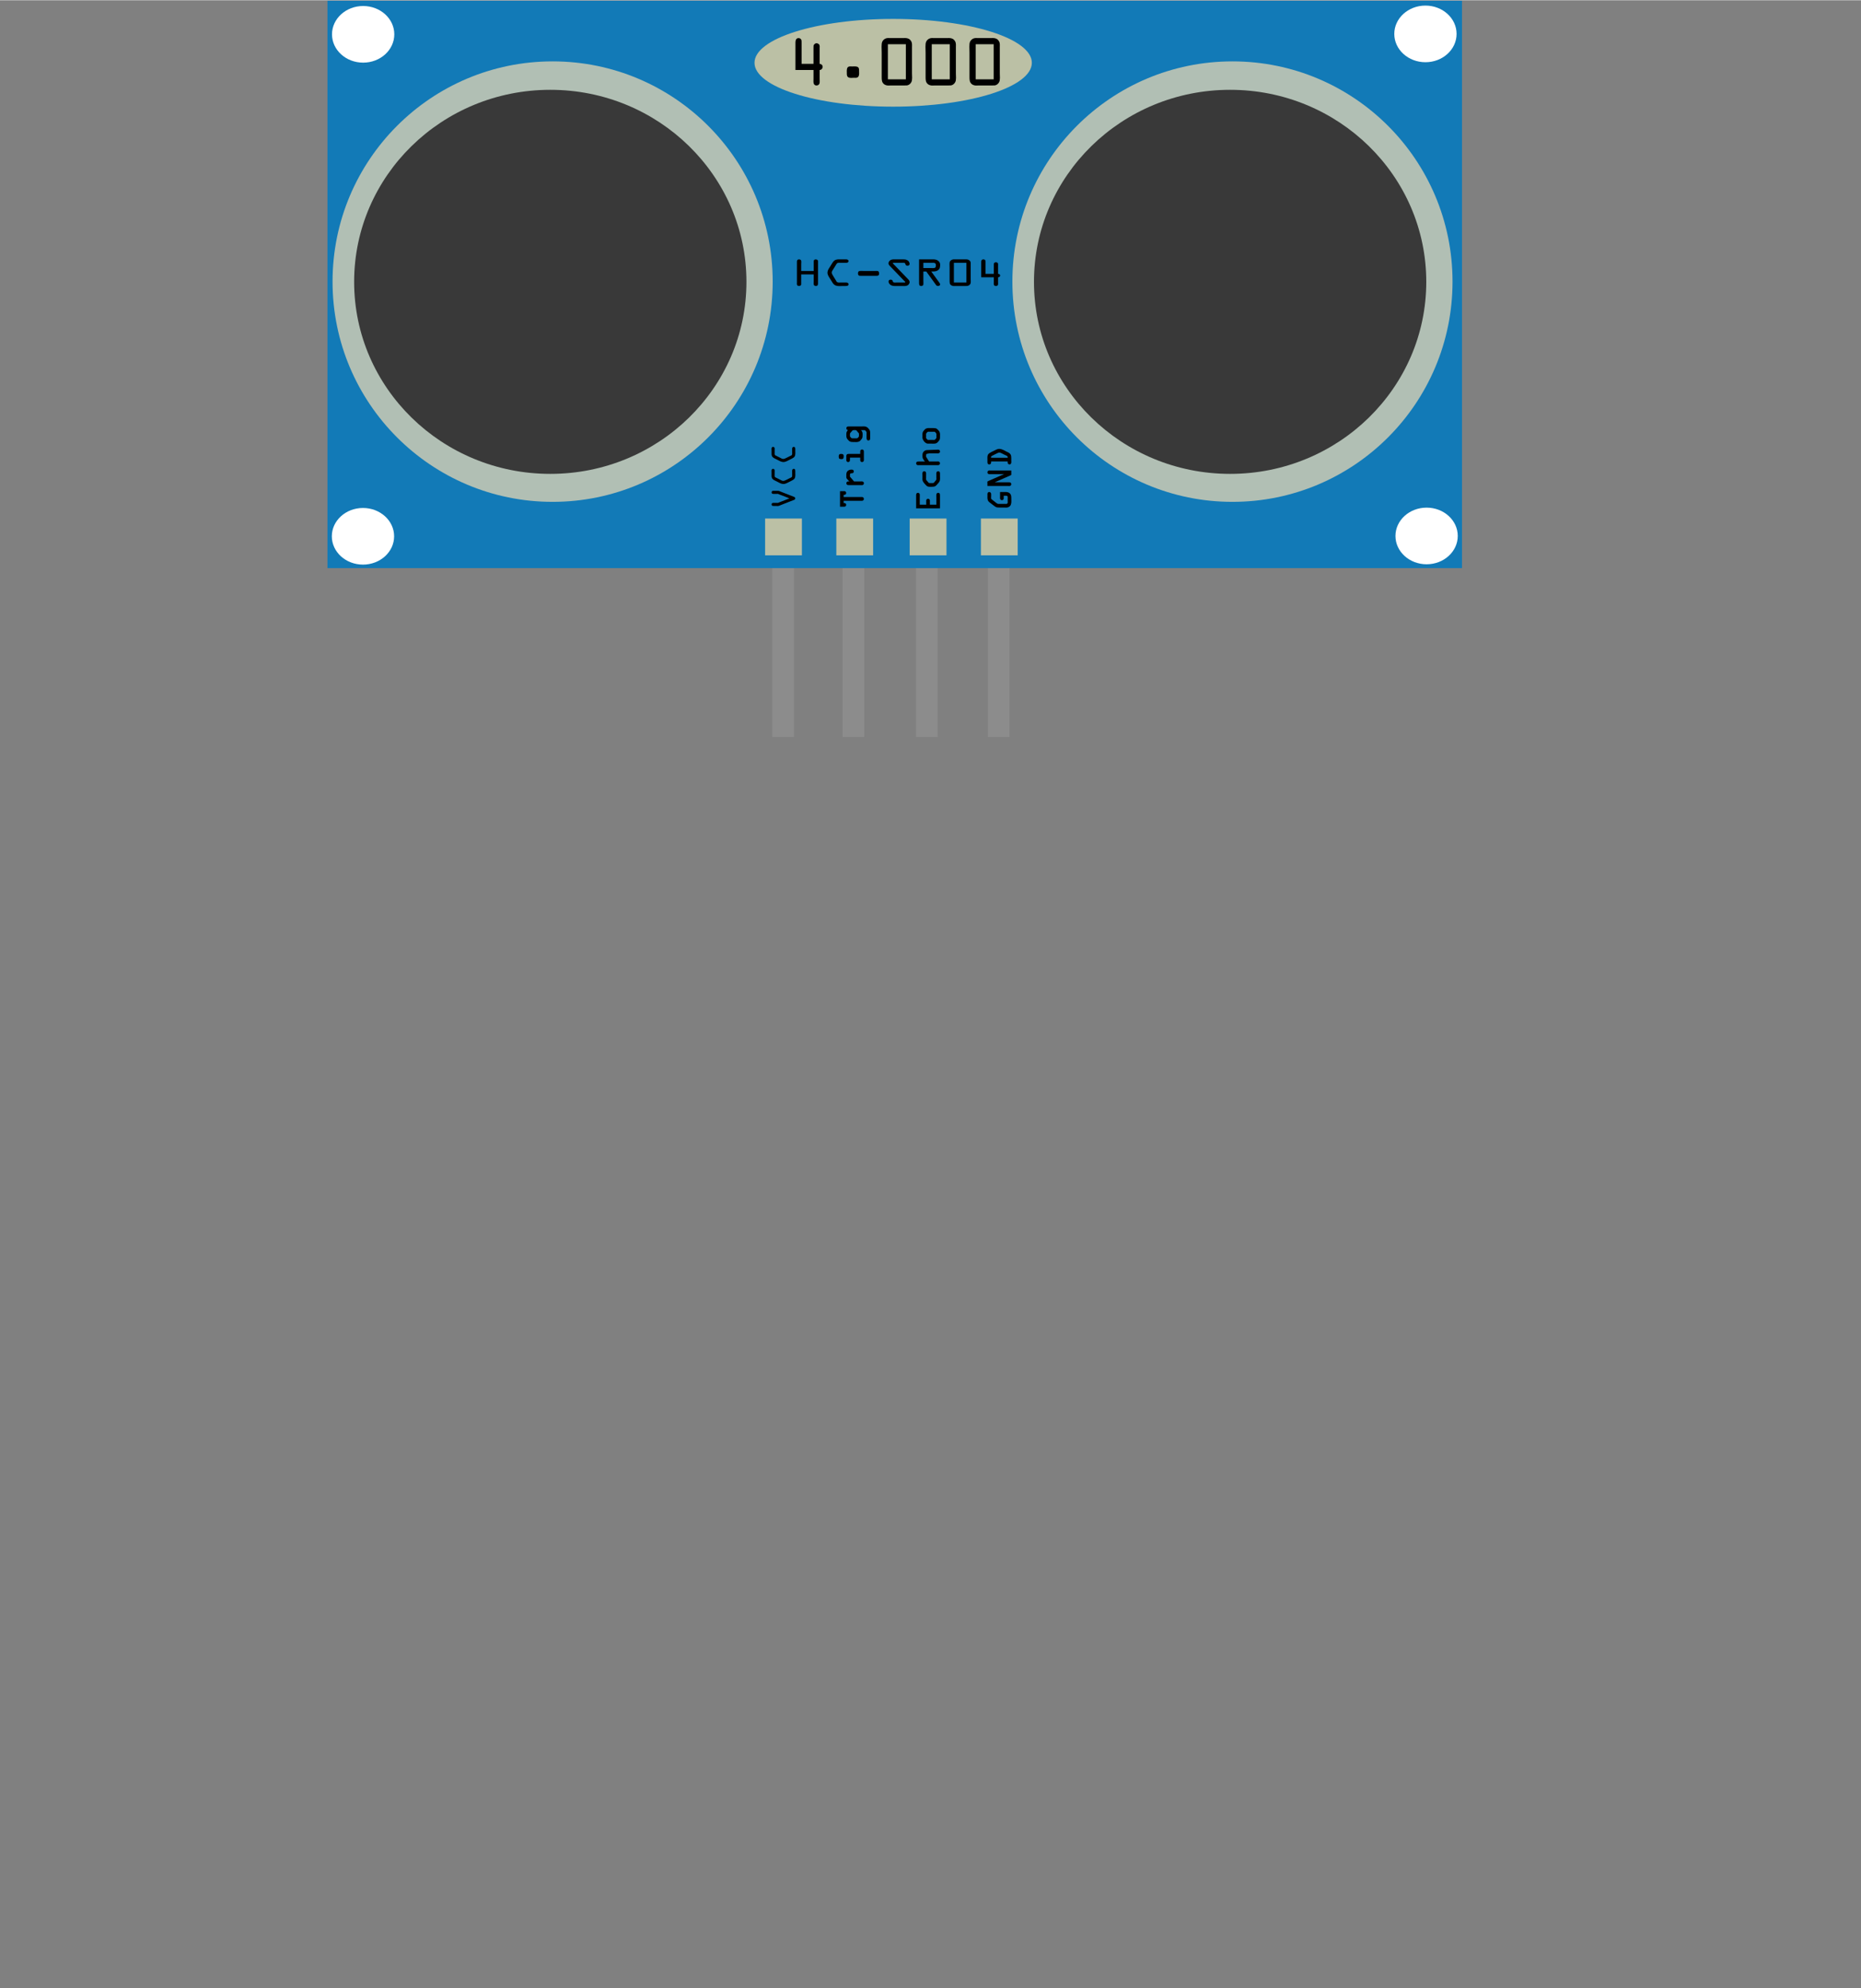 <?xml version="1.0" encoding="UTF-8" standalone="no"?>
<!-- Created with Fritzing (http://www.fritzing.org/) -->

<svg
   xmlns:dc="http://purl.org/dc/elements/1.1/"
   xmlns:cc="http://creativecommons.org/ns#"
   xmlns:rdf="http://www.w3.org/1999/02/22-rdf-syntax-ns#"
   xmlns:svg="http://www.w3.org/2000/svg"
   xmlns="http://www.w3.org/2000/svg"
   xmlns:sodipodi="http://sodipodi.sourceforge.net/DTD/sodipodi-0.dtd"
   xmlns:inkscape="http://www.inkscape.org/namespaces/inkscape"
   version="1.2"
   x="0in"
   y="0in"
   width="2.583in"
   height="2.759in"
   viewBox="0 0 185.991 198.614"
   id="svg2"
   inkscape:version="0.48.5 r10040"
   sodipodi:docname="HC-SR04.svg">
  <rect x="0" y="0" width="185.991" height="198.614" fill="#808080" stroke="none"/>
  <defs
     id="defs342" />
  <sodipodi:namedview
     pagecolor="#ffffff"
     bordercolor="#666666"
     borderopacity="1"
     objecttolerance="10"
     gridtolerance="10"
     guidetolerance="10"
     inkscape:pageopacity="0"
     inkscape:pageshadow="2"
     inkscape:window-width="640"
     inkscape:window-height="480"
     id="namedview340"
     showgrid="false"
     inkscape:zoom="0.67216642"
     inkscape:cx="143.91703"
     inkscape:cy="59.492007"
     inkscape:window-x="0"
     inkscape:window-y="0"
     inkscape:window-maximized="0"
     inkscape:current-layer="svg2" />
  <g
     partID="78440"
     id="g177">
    <g
       transform="translate(32.68,0)"
       id="g179">
      <g
         id="g181"
         gorn="0.1">
        <defs
           id="defs4" />
        <g
           transform="matrix(1, 0, 0, 1, -57.825, -178.925)"
           id="g185">
          <g
             id="g187">
            <g
               id="g189">
              <g
                 id="layer1"
                 gorn="0.1.2.0.0">
                <rect
                   style="stroke-miterlimit:4;stroke-dasharray:none"
                   width="2.16"
                   id="rect4104-0"
                   gorn="0.1.2.0.0.0"
                   fill="#8c8c8c"
                   x="109.354"
                   y="234.543"
                   stroke-width="0"
                   height="18"
                   fill-opacity="1" />
                <rect
                   style="stroke-miterlimit:4;stroke-dasharray:none"
                   width="2.16"
                   id="rect4104-0-4"
                   gorn="0.1.2.0.0.1"
                   fill="#8c8c8c"
                   x="116.696"
                   y="234.543"
                   stroke-width="0"
                   height="18"
                   fill-opacity="1" />
                <rect
                   style="stroke-miterlimit:4;stroke-dasharray:none"
                   width="2.16"
                   id="rect4104-0-4-5"
                   gorn="0.1.2.0.0.2"
                   fill="#8c8c8c"
                   x="123.874"
                   y="234.543"
                   stroke-width="0"
                   height="18"
                   fill-opacity="1" />
                <rect
                   style="stroke-miterlimit:4;stroke-dasharray:none"
                   width="2.16"
                   id="rect4104"
                   gorn="0.1.2.0.0.3"
                   fill="#8c8c8c"
                   x="102.332"
                   y="234.543"
                   stroke-width="0"
                   height="18"
                   fill-opacity="1" />
                <rect
                   style="fill-rule:evenodd;stroke-linecap:butt;stroke-linejoin:miter;stroke-miterlimit:4;stroke-dasharray:none"
                   width="113.386"
                   id="rect2985"
                   gorn="0.1.2.0.0.4"
                   stroke-opacity="1"
                   stroke="#000000"
                   fill="#127ab7"
                   x="57.873"
                   y="178.971"
                   stroke-width="0"
                   height="56.693"
                   fill-opacity="1" />
                <g
                   transform="matrix(1.296, 0, 0, 1.33, -32.16, -23.195)"
                   id="g197">
                  <g
                     id="g199">
                    <g
                       id="g201">
                      <g
                         id="g3821"
                         gorn="0.1.2.0.0.5.0.0">
                        <path
                           id="path3755"
                           gorn="0.1.2.0.0.5.0.0.0"
                           d="m103.803,173.108c0,9.138,-7.598,16.546,-16.971,16.546,-9.373,0,-16.971,-7.408,-16.971,-16.546,0,-9.138,7.598,-16.546,16.971,-16.546,9.373,0,16.971,7.408,16.971,16.546z"
                           fill="#b1bfb4"
                           fill-opacity="1" />
                        <g
                           transform="matrix(1.009, 0, 0, 1.01, -0.961, -1.714)"
                           id="g205">
                          <g
                             id="g207">
                            <g
                               id="g209">
                              <path
                                 id="path3755-0"
                                 gorn="0.1.2.0.0.5.0.0.1.0.0"
                                 d="m101.823,173.108c0,7.889,-6.712,14.284,-14.991,14.284,-8.279,0,-14.991,-6.395,-14.991,-14.284,0,-7.889,6.712,-14.284,14.991,-14.284,8.279,0,14.991,6.395,14.991,14.284z"
                                 fill="#393939"
                                 fill-opacity="1" />
                            </g>
                          </g>
                        </g>
                      </g>
                    </g>
                  </g>
                </g>
                <rect
                   style="stroke-miterlimit:4;stroke-dasharray:none"
                   width="3.677"
                   id="rect3849"
                   gorn="0.1.2.0.0.6"
                   fill="#bbc0a5"
                   x="101.611"
                   y="230.711"
                   stroke-width="0"
                   height="3.677"
                   fill-opacity="1" />
                <rect
                   style="stroke-miterlimit:4;stroke-dasharray:none"
                   width="3.677"
                   id="rect3849-4"
                   gorn="0.1.2.0.0.7"
                   fill="#bbc0a5"
                   x="108.729"
                   y="230.711"
                   stroke-width="0"
                   height="3.677"
                   fill-opacity="1" />
                <rect
                   style="stroke-miterlimit:4;stroke-dasharray:none"
                   width="3.677"
                   id="rect3849-4-9"
                   gorn="0.1.2.0.0.8"
                   fill="#bbc0a5"
                   x="116.06"
                   y="230.711"
                   stroke-width="0"
                   height="3.677"
                   fill-opacity="1" />
                <rect
                   style="stroke-miterlimit:4;stroke-dasharray:none"
                   width="3.677"
                   id="rect3849-4-9-7"
                   gorn="0.1.2.0.0.9"
                   fill="#bbc0a5"
                   x="123.178"
                   y="230.711"
                   stroke-width="0"
                   height="3.677"
                   fill-opacity="1" />
                <g
                   transform="matrix(1, 0, 0, 1, 32.951, -77.03)"
                   id="g216">
                  <g
                     id="g218">
                    <g
                       id="g220">
                      <path
                         style="stroke-miterlimit:4;stroke-dasharray:none"
                         id="path3905"
                         gorn="0.1.2.0.0.10.0.0"
                         d="m95.318,262.204c0,2.421,-6.205,4.384,-13.859,4.384,-7.654,0,-13.859,-1.963,-13.859,-4.384,0,-2.421,6.205,-4.384,13.859,-4.384,7.654,0,13.859,1.963,13.859,4.384z"
                         fill="#bbc0a5"
                         stroke-width="0"
                         fill-opacity="1" />
                    </g>
                  </g>
                </g>
                <g
                   transform="matrix(0.71, 0, 0, 0.69, 15.151, 7.069)"
                   id="g223">
                  <g
                     id="g225">
                    <g
                       id="g227">
                      <path
                         style="stroke-miterlimit:4;stroke-dasharray:none"
                         id="path3920"
                         gorn="0.1.2.0.0.11.0.0"
                         d="m69.579,254.001c0,2.265,-1.963,4.101,-4.384,4.101,-2.421,0,-4.384,-1.836,-4.384,-4.101,0,-2.265,1.963,-4.101,4.384,-4.101,2.421,0,4.384,1.836,4.384,4.101z"
                         fill="#ffffff"
                         stroke-width="0"
                         fill-opacity="1" />
                    </g>
                  </g>
                </g>
                <g
                   transform="matrix(1.296, 0, 0, 1.33, 35.784, -23.195)"
                   id="g230">
                  <g
                     id="g232">
                    <g
                       id="g234">
                      <g
                         id="g3821-9"
                         gorn="0.1.2.0.0.12.0.0">
                        <path
                           id="path3755-3"
                           gorn="0.1.2.0.0.12.0.0.0"
                           d="m103.803,173.108c0,9.138,-7.598,16.546,-16.971,16.546,-9.373,0,-16.971,-7.408,-16.971,-16.546,0,-9.138,7.598,-16.546,16.971,-16.546,9.373,0,16.971,7.408,16.971,16.546z"
                           fill="#b1bfb4"
                           fill-opacity="1" />
                        <g
                           transform="matrix(1.009, 0, 0, 1.01, -0.961, -1.714)"
                           id="g238">
                          <g
                             id="g240">
                            <g
                               id="g242">
                              <path
                                 id="path3755-0-4"
                                 gorn="0.1.2.0.0.12.0.0.1.0.0"
                                 d="m101.823,173.108c0,7.889,-6.712,14.284,-14.991,14.284,-8.279,0,-14.991,-6.395,-14.991,-14.284,0,-7.889,6.712,-14.284,14.991,-14.284,8.279,0,14.991,6.395,14.991,14.284z"
                                 fill="#393939"
                                 fill-opacity="1" />
                            </g>
                          </g>
                        </g>
                      </g>
                    </g>
                  </g>
                </g>
                <g
                   transform="matrix(0.71, 0, 0, 0.69, 15.133, 57.225)"
                   id="g245">
                  <g
                     id="g247">
                    <g
                       id="g249">
                      <path
                         style="stroke-miterlimit:4;stroke-dasharray:none"
                         id="path3920-6"
                         gorn="0.1.2.0.0.13.0.0"
                         d="m69.579,254.001c0,2.265,-1.963,4.101,-4.384,4.101,-2.421,0,-4.384,-1.836,-4.384,-4.101,0,-2.265,1.963,-4.101,4.384,-4.101,2.421,0,4.384,1.836,4.384,4.101z"
                         fill="#ffffff"
                         stroke-width="0"
                         fill-opacity="1" />
                    </g>
                  </g>
                </g>
                <g
                   transform="matrix(0.71, 0, 0, 0.69, 121.434, 57.191)"
                   id="g252">
                  <g
                     id="g254">
                    <g
                       id="g256">
                      <path
                         style="stroke-miterlimit:4;stroke-dasharray:none"
                         id="path3920-0"
                         gorn="0.1.2.0.0.14.0.0"
                         d="m69.579,254.001c0,2.265,-1.963,4.101,-4.384,4.101,-2.421,0,-4.384,-1.836,-4.384,-4.101,0,-2.265,1.963,-4.101,4.384,-4.101,2.421,0,4.384,1.836,4.384,4.101z"
                         fill="#ffffff"
                         stroke-width="0"
                         fill-opacity="1" />
                    </g>
                  </g>
                </g>
                <g
                   transform="matrix(0.71, 0, 0, 0.69, 121.317, 7.027)"
                   id="g259">
                  <g
                     id="g261">
                    <g
                       id="g263">
                      <path
                         style="stroke-miterlimit:4;stroke-dasharray:none"
                         id="path3920-0-5"
                         gorn="0.1.2.0.0.15.0.0"
                         d="m69.579,254.001c0,2.265,-1.963,4.101,-4.384,4.101,-2.421,0,-4.384,-1.836,-4.384,-4.101,0,-2.265,1.963,-4.101,4.384,-4.101,2.421,0,4.384,1.836,4.384,4.101z"
                         fill="#ffffff"
                         stroke-width="0"
                         fill-opacity="1" />
                    </g>
                  </g>
                </g>
                <g
                   transform="scale(1.113,0.899)"
                   id="g266">
                  <g
                     id="g268">
                    <g
                       id="g270">
                      <g
                         style="font-style:normal;font-weight:normal;line-height:125%;letter-spacing:0px;word-spacing:0px;font-family:DroidSans"
                         id="text3047"
                         gorn="0.1.2.0.0.16.0.0"
                         stroke="none"
                         fill="#000000"
                         font-size="0"
                         fill-opacity="1">
                        <path
                           style="font-variant:normal;font-stretch:normal;font-family:ocra10;-inkscape-font-specification:ocra10"
                           id="path3928"
                           gorn="0.1.2.0.0.16.0.0.0"
                           d="m95.848,227.831c0.051,0,0.097,0.017,0.138,0.052,0.041,0.035,0.062,0.097,0.062,0.188,0,0.016,-0.001,0.039,-0.002,0.068,-0.002,0.029,-0.002,0.051,-0.002,0.064l0,2.304c0,0.12,-0.024,0.2,-0.072,0.24,-0.035,0.027,-0.073,0.04,-0.116,0.04,-0.048,0,-0.091,-0.016,-0.13,-0.048,-0.039,-0.032,-0.061,-0.072,-0.066,-0.12,-0.006,-0.053,-0.008,-0.095,-0.008,-0.124,-8e-06,-0.029,0.002,-0.071,0.004,-0.126,0.002,-0.055,0.004,-0.095,0.004,-0.122l0,-0.748,-1.124,0,0,1.008c0,0.008,0.001,0.02,0.002,0.036,0.002,0.016,0.002,0.028,0.002,0.036,0,0.061,-0.019,0.111,-0.058,0.148,-0.039,0.037,-0.086,0.056,-0.142,0.056,-0.128,0,-0.192,-0.079,-0.192,-0.236,0,-0.016,0.001,-0.039,0.002,-0.068,0.002,-0.029,0.002,-0.052,0.002,-0.068l0,-2.308c0,-0.117,0.024,-0.196,0.072,-0.236,0.035,-0.027,0.073,-0.04,0.116,-0.04,0.048,0,0.091,0.015,0.13,0.046,0.039,0.031,0.061,0.07,0.066,0.118,0.006,0.053,0.008,0.095,0.008,0.124,0,0.029,-0.002,0.071,-0.004,0.126,-0.002,0.055,-0.004,0.095,-0.004,0.122l0,0.752,1.124,0,0,-1.004c0,-0.077,0.002,-0.123,0.004,-0.136,0.024,-0.096,0.085,-0.144,0.184,-0.144z"
                           fill="#000000" />
                        <path
                           style="font-variant:normal;font-stretch:normal;font-family:ocra10;-inkscape-font-specification:ocra10"
                           id="path3930"
                           gorn="0.1.2.0.0.16.0.0.1"
                           d="m98.55,230.399c0.091,0,0.153,0.02,0.186,0.06,0.033,0.04,0.05,0.084,0.05,0.132,0,0.088,-0.039,0.148,-0.116,0.18,-0.027,0.011,-0.079,0.016,-0.156,0.016l-0.248,0c-0.029,0,-0.075,0.002,-0.136,0.004,-0.061,0.002,-0.108,0.004,-0.14,0.004,-0.179,0,-0.315,-0.031,-0.408,-0.092,-0.093,-0.061,-0.173,-0.161,-0.24,-0.3,-0.067,-0.139,-0.159,-0.321,-0.276,-0.548,-0.115,-0.216,-0.172,-0.395,-0.172,-0.536,0,-0.085,0.014,-0.173,0.042,-0.264,0.028,-0.091,0.062,-0.173,0.102,-0.246,0.04,-0.073,0.081,-0.154,0.124,-0.242l0.164,-0.328c0.032,-0.064,0.057,-0.109,0.074,-0.136,0.017,-0.027,0.046,-0.064,0.086,-0.112,0.04,-0.048,0.089,-0.085,0.146,-0.11,0.057,-0.025,0.126,-0.043,0.206,-0.054l0.18,0,0.348,0c0.016,0,0.043,-0.001,0.08,-0.002,0.037,-0.002,0.065,-0.002,0.084,-0.002,0.171,0,0.256,0.065,0.256,0.196,0,0.056,-0.021,0.104,-0.064,0.144,-0.013,0.013,-0.028,0.023,-0.044,0.03,-0.016,0.006,-0.035,0.011,-0.056,0.014,-0.021,0.002,-0.039,0.005,-0.052,0.006,-0.013,0.002,-0.033,0.002,-0.06,0,-0.027,-0.002,-0.044,-0.002,-0.052,-0.002l-0.408,0c-0.011,8e-06,-0.029,-0.001,-0.056,-0.002,-0.027,-0.002,-0.047,-0.002,-0.06,-0.002,-0.037,8e-06,-0.069,0.003,-0.094,0.01,-0.025,0.006,-0.047,0.017,-0.064,0.03,-0.017,0.013,-0.033,0.03,-0.046,0.05,-0.013,0.02,-0.026,0.043,-0.038,0.07,-0.012,0.027,-0.026,0.056,-0.042,0.088l-0.232,0.464c-0.029,0.043,-0.06,0.101,-0.092,0.174,-0.032,0.073,-0.048,0.142,-0.048,0.206,0,0.088,0.045,0.217,0.136,0.388l0.212,0.424c0.029,0.056,0.053,0.106,0.07,0.15,0.017,0.044,0.045,0.079,0.084,0.106,0.039,0.027,0.089,0.04,0.15,0.04,0.013,0,0.033,-0.001,0.06,-0.002,0.027,-0.002,0.045,-0.002,0.056,-0.002l0.404,0c0.011,0,0.027,-0.001,0.048,-0.002,0.021,-0.002,0.039,-0.002,0.052,-0.002z"
                           fill="#000000" />
                        <path
                           style="font-variant:normal;font-stretch:normal;font-family:ocra10;-inkscape-font-specification:ocra10"
                           id="path3932"
                           gorn="0.1.2.0.0.16.0.0.2"
                           d="m99.636,229.395c0,-0.117,0.02,-0.195,0.06,-0.232,0.04,-0.037,0.112,-0.056,0.216,-0.056,0.027,0,0.065,0.002,0.114,0.004,0.049,0.002,0.086,0.004,0.11,0.004l1.052,0c0.011,0,0.029,-0.001,0.056,-0.002,0.027,-0.002,0.045,-0.002,0.056,-0.002,0.093,0,0.155,0.023,0.184,0.068,0.029,0.045,0.044,0.116,0.044,0.212,0,0.045,-0.002,0.081,-0.006,0.108,-0.004,0.027,-0.016,0.055,-0.036,0.084,-0.02,0.029,-0.049,0.051,-0.086,0.064,-0.021,0.008,-0.069,0.012,-0.144,0.012l-1.34,0c-0.085,0,-0.139,-0.004,-0.16,-0.012,-0.08,-0.035,-0.12,-0.119,-0.12,-0.252z"
                           fill="#000000" />
                        <path
                           style="font-variant:normal;font-stretch:normal;font-family:ocra10;-inkscape-font-specification:ocra10"
                           id="path3934"
                           gorn="0.1.2.0.0.16.0.0.3"
                           d="m102.375,228.263c0,-0.104,0.04,-0.203,0.12,-0.298,0.08,-0.095,0.201,-0.142,0.364,-0.142,0.019,0,0.047,0.001,0.086,0.002,0.039,0.002,0.069,0.002,0.09,0.002l0.52,0c0.056,0,0.107,-0.001,0.154,-0.002,0.047,-0.002,0.097,0.002,0.152,0.012,0.055,0.009,0.103,0.026,0.146,0.05,0.101,0.056,0.171,0.127,0.208,0.214,0.037,0.087,0.056,0.162,0.056,0.226,0,0.072,-0.021,0.124,-0.062,0.156,-0.041,0.032,-0.085,0.048,-0.13,0.048,-0.061,0,-0.112,-0.024,-0.152,-0.072,-0.013,-0.019,-0.023,-0.052,-0.03,-0.1,-0.006,-0.048,-0.023,-0.085,-0.05,-0.112,-0.027,-0.027,-0.075,-0.04,-0.144,-0.04,-0.016,8e-06,-0.039,0.001,-0.068,0.002,-0.029,0.002,-0.051,0.002,-0.064,0.002l-0.736,0c-0.048,8e-06,-0.072,0.016,-0.072,0.048,0,0.011,0.005,0.023,0.014,0.038,0.009,0.015,0.023,0.031,0.042,0.05l0.028,0.032c0.006,0.006,0.339,0.433,1,1.284l0.248,0.316,0.048,0.06c0.032,0.04,0.053,0.07,0.064,0.09,0.011,0.02,0.024,0.051,0.04,0.094,0.016,0.043,0.024,0.085,0.024,0.128,0,0.101,-0.037,0.2,-0.112,0.296,-0.075,0.096,-0.196,0.144,-0.364,0.144,-0.019,0,-0.047,-0.001,-0.084,-0.002,-0.037,-0.002,-0.065,-0.002,-0.084,-0.002l-0.548,0c-0.051,0,-0.099,0,-0.144,0,-0.045,0,-0.094,-0.005,-0.146,-0.014,-0.052,-0.009,-0.098,-0.025,-0.138,-0.046,-0.08,-0.043,-0.145,-0.105,-0.196,-0.186,-0.051,-0.081,-0.076,-0.166,-0.076,-0.254,0,-0.072,0.02,-0.125,0.06,-0.158,0.04,-0.033,0.084,-0.05,0.132,-0.05,0.053,0,0.101,0.021,0.144,0.064,0.019,0.021,0.032,0.056,0.04,0.104,0.008,0.048,0.025,0.087,0.05,0.116,0.025,0.029,0.073,0.044,0.142,0.044,0.016,0,0.039,-0.001,0.07,-0.002,0.031,-0.002,0.051,-0.002,0.062,-0.002l0.728,0c0.053,0,0.08,-0.016,0.08,-0.048,0,-0.011,-0.005,-0.023,-0.014,-0.038,-0.009,-0.015,-0.023,-0.031,-0.042,-0.05l-0.028,-0.032c-0.013,-0.013,-0.166,-0.209,-0.458,-0.586,-0.292,-0.377,-0.473,-0.61,-0.542,-0.698l-0.248,-0.316c-0.032,-0.045,-0.061,-0.085,-0.088,-0.118,-0.027,-0.033,-0.049,-0.071,-0.066,-0.114,-0.017,-0.043,-0.026,-0.089,-0.026,-0.14z"
                           fill="#000000" />
                        <path
                           style="font-variant:normal;font-stretch:normal;font-family:ocra10;-inkscape-font-specification:ocra10"
                           id="path3936"
                           gorn="0.1.2.0.0.16.0.0.4"
                           d="m105.121,227.827,1.064,0c0.072,0,0.139,-0.001,0.2,-0.002,0.061,-0.002,0.127,0.006,0.196,0.022,0.069,0.016,0.131,0.043,0.184,0.08,0.165,0.117,0.248,0.283,0.248,0.496,-8e-06,0.157,-0.013,0.283,-0.04,0.376,-0.027,0.093,-0.085,0.177,-0.176,0.252,-0.032,0.027,-0.067,0.049,-0.106,0.066,-0.039,0.017,-0.077,0.029,-0.114,0.036,-0.037,0.006,-0.077,0.012,-0.118,0.016,-0.041,0.004,-0.082,0.006,-0.122,0.006,-0.04,0,-0.081,0,-0.124,0l0.724,1.236c0.051,0.091,0.076,0.156,0.076,0.196,-0.002,0.053,-0.023,0.096,-0.06,0.128,-0.037,0.032,-0.081,0.048,-0.132,0.048,-0.04,0,-0.076,-0.011,-0.108,-0.032,-0.032,-0.021,-0.054,-0.045,-0.066,-0.072,-0.012,-0.027,-0.026,-0.051,-0.042,-0.072l-0.772,-1.32c-0.002,-0.002,-0.012,-0.019,-0.028,-0.05,-0.016,-0.031,-0.029,-0.05,-0.04,-0.058,-0.006,-0.002,-0.031,-0.004,-0.076,-0.004l-0.184,0,0,0.96c0,0.035,0.001,0.088,0.002,0.16,0.002,0.072,0.002,0.125,0.002,0.16,0,0.072,-0.002,0.125,-0.004,0.16,-0.002,0.051,-0.024,0.092,-0.064,0.124,-0.04,0.032,-0.084,0.048,-0.132,0.048,-0.045,0,-0.087,-0.016,-0.124,-0.048,-0.043,-0.04,-0.064,-0.121,-0.064,-0.244zm1.508,0.696c0.002,-0.021,0.002,-0.044,0,-0.068,-0.002,-0.024,-0.005,-0.048,-0.006,-0.072,-0.002,-0.024,-0.007,-0.047,-0.018,-0.068,-0.011,-0.021,-0.024,-0.04,-0.04,-0.056,-0.016,-0.016,-0.04,-0.029,-0.072,-0.038,-0.032,-0.009,-0.069,-0.014,-0.112,-0.014,-0.016,8e-06,-0.041,0.001,-0.074,0.002,-0.033,0.002,-0.057,0.002,-0.07,0.002l-0.732,0,0,0.58,0.692,0c0.019,8e-06,0.048,0.002,0.088,0.004,0.04,0.002,0.071,0.004,0.092,0.004,0.104,0,0.172,-0.023,0.204,-0.07,0.032,-0.047,0.048,-0.115,0.048,-0.206z"
                           fill="#000000" />
                        <path
                           style="font-variant:normal;font-stretch:normal;font-family:ocra10;-inkscape-font-specification:ocra10"
                           id="path3938"
                           gorn="0.1.2.0.0.16.0.0.5"
                           d="m107.863,228.183c0.011,-0.104,0.054,-0.19,0.13,-0.258,0.076,-0.068,0.169,-0.102,0.278,-0.102,0.016,0,0.037,0.001,0.064,0.002,0.027,0.002,0.047,0.002,0.06,0.002l0.784,0c0.016,0,0.041,-0.001,0.074,-0.002,0.033,-0.002,0.058,-0.002,0.074,-0.002,0.168,0,0.291,0.061,0.368,0.184,0.024,0.037,0.041,0.079,0.05,0.126,0.009,0.047,0.013,0.091,0.012,0.134,-0.002,0.043,-0.002,0.088,-0.002,0.136l0,1.624c0,0.029,0.002,0.075,0.004,0.138,0.002,0.063,0.004,0.11,0.004,0.142,0,0.059,-0.004,0.113,-0.012,0.164,-0.016,0.08,-0.053,0.149,-0.112,0.208,-0.059,0.059,-0.127,0.093,-0.204,0.104,-0.024,0.002,-0.096,0.004,-0.216,0.004l-0.792,0c-0.016,0,-0.04,0.001,-0.072,0.002,-0.032,0.002,-0.056,0.002,-0.072,0.002l-0.072,-0.004c-0.136,-0.019,-0.235,-0.083,-0.296,-0.192,-0.035,-0.061,-0.052,-0.165,-0.052,-0.312l0,-1.536c0,-0.043,-0.002,-0.105,-0.004,-0.188,-0.002,-0.083,-0.004,-0.145,-0.004,-0.188,0,-0.045,0.002,-0.108,0.008,-0.188zm1.508,0.028,-1.124,0,0,2.192,1.124,0z"
                           fill="#000000" />
                        <path
                           style="font-variant:normal;font-stretch:normal;font-family:ocra10;-inkscape-font-specification:ocra10"
                           id="path3940"
                           gorn="0.1.2.0.0.16.0.0.6"
                           d="m112.025,230.787c-0.133,0,-0.2,-0.084,-0.2,-0.252,0,-0.019,0.001,-0.048,0.002,-0.088,0.002,-0.04,0.002,-0.071,0.002,-0.092l0,-0.536,-1.128,0,0,-1.712c0,-0.147,0.04,-0.236,0.12,-0.268,0.024,-0.008,0.047,-0.012,0.068,-0.012,0.088,0,0.149,0.04,0.184,0.12,0.008,0.021,0.012,0.079,0.012,0.172l0,1.316,0.744,0,0,-1.008c0,-0.069,0.002,-0.111,0.004,-0.124,0.011,-0.045,0.034,-0.083,0.07,-0.112,0.036,-0.029,0.077,-0.044,0.122,-0.044,0.045,0.002,0.089,0.02,0.13,0.052,0.041,0.032,0.062,0.085,0.062,0.16,0,0.008,-0.001,0.021,-0.002,0.04,-0.002,0.019,-0.002,0.033,-0.002,0.044l0,0.992c0.048,8e-06,0.091,0.018,0.13,0.054,0.039,0.036,0.058,0.081,0.058,0.134,0,0.051,-0.017,0.095,-0.052,0.134,-0.035,0.039,-0.08,0.059,-0.136,0.062l0,0.532c0,0.019,0.001,0.048,0.002,0.088,0.002,0.04,0.002,0.071,0.002,0.092,0,0.04,-0.002,0.069,-0.004,0.088,-0.006,0.045,-0.025,0.085,-0.06,0.118,-0.035,0.033,-0.077,0.05,-0.128,0.05z"
                           fill="#000000" />
                      </g>
                    </g>
                  </g>
                </g>
                <g
                   style="font-style:normal;font-weight:normal;line-height:125%;letter-spacing:0px;word-spacing:0px;font-family:Times New Roman;-inkscape-font-specification:Times New Roman"
                   id="text3041"
                   gorn="0.1.2.0.0.17"
                   stroke="none"
                   fill="#000000"
                   font-size="0"
                   fill-opacity="1">
                  <path
                     style="font-variant:normal;font-stretch:normal;font-family:ocra10;-inkscape-font-specification:ocra10"
                     id="path3916"
                     gorn="0.1.2.0.0.17.0"
                     d="m106.762,187.443c-0.213,0,-0.32,-0.134,-0.32,-0.403,0,-0.03,0.001,-0.077,0.003,-0.141,0.002,-0.064,0.003,-0.113,0.003,-0.147l0,-0.858,-1.805,0,0,-2.739c0,-0.235,0.064,-0.378,0.192,-0.429,0.038,-0.013,0.075,-0.019,0.109,-0.019,0.141,0,0.239,0.064,0.294,0.192,0.013,0.034,0.019,0.126,0.019,0.275l0,2.105,1.19,0,0,-1.613c0,-0.111,0.002,-0.177,0.006,-0.198,0.017,-0.072,0.054,-0.132,0.112,-0.179,0.058,-0.047,0.123,-0.07,0.195,-0.07,0.073,0.004,0.142,0.032,0.208,0.083,0.066,0.051,0.099,0.137,0.099,0.256,-8e-06,0.013,-0.001,0.034,-0.003,0.064,-0.002,0.03,-0.003,0.053,-0.003,0.07l0,1.587c0.077,0,0.146,0.029,0.208,0.086,0.062,0.058,0.093,0.129,0.093,0.215,-8e-06,0.081,-0.028,0.152,-0.083,0.214,-0.055,0.062,-0.128,0.095,-0.218,0.099l0,0.851c-8e-06,0.03,0.001,0.077,0.003,0.141,0.002,0.064,0.003,0.113,0.003,0.147,-8e-06,0.064,-0.002,0.111,-0.006,0.141,-0.008,0.073,-0.04,0.135,-0.096,0.189,-0.055,0.053,-0.124,0.08,-0.205,0.08z"
                     fill="#000000"
                     font-size="8px" />
                  <path
                     style="font-variant:normal;font-stretch:normal;font-family:ocra10;-inkscape-font-specification:ocra10"
                     id="path3918"
                     gorn="0.1.2.0.0.17.1"
                     d="m109.773,185.983c-8e-06,-0.145,0.026,-0.256,0.077,-0.333,0.051,-0.077,0.143,-0.115,0.275,-0.115,0.021,0,0.051,0.001,0.09,0.003,0.038,0.002,0.066,0.003,0.083,0.003,0.026,8e-06,0.069,-0.001,0.131,-0.003,0.062,-0.002,0.108,-0.003,0.138,-0.003,0.098,0,0.178,0.011,0.24,0.032,0.062,0.021,0.106,0.051,0.131,0.09,0.026,0.038,0.043,0.077,0.051,0.115,0.009,0.038,0.013,0.085,0.013,0.141,-8e-06,0.107,0.001,0.178,0.003,0.215,0.002,0.036,0.003,0.069,0.003,0.099,0,0.145,-0.027,0.256,-0.08,0.333,-0.053,0.077,-0.148,0.115,-0.285,0.115,-0.017,0,-0.043,-0.001,-0.077,-0.003,-0.034,-0.002,-0.058,-0.003,-0.07,-0.003,-0.026,0,-0.07,0.002,-0.134,0.006,-0.064,0.004,-0.113,0.006,-0.147,0.006,-0.175,0,-0.291,-0.035,-0.349,-0.106,-0.058,-0.07,-0.086,-0.163,-0.086,-0.278,0,-0.107,-0.001,-0.178,-0.003,-0.215,-0.002,-0.036,-0.003,-0.069,-0.003,-0.099z"
                     fill="#000000"
                     font-size="8px" />
                  <path
                     style="font-variant:normal;font-stretch:normal;font-family:ocra10;-inkscape-font-specification:ocra10"
                     id="path3921"
                     gorn="0.1.2.0.0.17.2"
                     d="m113.265,183.276c0.017,-0.166,0.086,-0.304,0.208,-0.413,0.122,-0.109,0.27,-0.163,0.445,-0.163,0.026,8e-06,0.06,0.001,0.102,0.003,0.043,0.002,0.075,0.003,0.096,0.003l1.254,0c0.026,0,0.065,-0.001,0.118,-0.003,0.053,-0.002,0.093,-0.003,0.118,-0.003,0.269,8e-06,0.465,0.098,0.589,0.294,0.038,0.06,0.065,0.127,0.08,0.202,0.015,0.075,0.021,0.146,0.019,0.214,-0.002,0.068,-0.003,0.141,-0.003,0.218l0,2.598c0,0.047,0.002,0.121,0.006,0.221,0.004,0.1,0.006,0.176,0.006,0.227,0,0.094,-0.006,0.181,-0.019,0.262,-0.026,0.128,-0.085,0.239,-0.179,0.333,-0.094,0.094,-0.203,0.149,-0.326,0.166,-0.038,0.004,-0.154,0.006,-0.346,0.006l-1.267,0c-0.026,0,-0.064,0.001,-0.115,0.003,-0.051,0.002,-0.09,0.003,-0.115,0.003l-0.115,-0.006c-0.218,-0.03,-0.375,-0.132,-0.474,-0.307,-0.055,-0.098,-0.083,-0.265,-0.083,-0.499l0,-2.458c0,-0.068,-0.002,-0.168,-0.006,-0.301,-0.004,-0.132,-0.006,-0.233,-0.006,-0.301,-8e-06,-0.073,0.004,-0.173,0.013,-0.301zm2.413,0.045,-1.798,0,0,3.507,1.798,0z"
                     fill="#000000"
                     font-size="8px" />
                  <path
                     style="font-variant:normal;font-stretch:normal;font-family:ocra10;-inkscape-font-specification:ocra10"
                     id="path3923"
                     gorn="0.1.2.0.0.17.3"
                     d="m117.652,183.276c0.017,-0.166,0.086,-0.304,0.208,-0.413,0.122,-0.109,0.27,-0.163,0.445,-0.163,0.026,8e-06,0.06,0.001,0.102,0.003,0.043,0.002,0.075,0.003,0.096,0.003l1.254,0c0.026,0,0.065,-0.001,0.118,-0.003,0.053,-0.002,0.093,-0.003,0.118,-0.003,0.269,8e-06,0.465,0.098,0.589,0.294,0.038,0.06,0.065,0.127,0.08,0.202,0.015,0.075,0.021,0.146,0.019,0.214,-0.002,0.068,-0.003,0.141,-0.003,0.218l0,2.598c-8e-06,0.047,0.002,0.121,0.006,0.221,0.004,0.1,0.006,0.176,0.006,0.227,-8e-06,0.094,-0.006,0.181,-0.019,0.262,-0.026,0.128,-0.085,0.239,-0.179,0.333,-0.094,0.094,-0.203,0.149,-0.326,0.166,-0.038,0.004,-0.154,0.006,-0.346,0.006l-1.267,0c-0.026,0,-0.064,0.001,-0.115,0.003,-0.051,0.002,-0.09,0.003,-0.115,0.003l-0.115,-0.006c-0.218,-0.03,-0.375,-0.132,-0.474,-0.307,-0.055,-0.098,-0.083,-0.265,-0.083,-0.499l0,-2.458c0,-0.068,-0.002,-0.168,-0.006,-0.301,-0.004,-0.132,-0.006,-0.233,-0.006,-0.301,0,-0.073,0.004,-0.173,0.013,-0.301zm2.413,0.045,-1.798,0,0,3.507,1.798,0z"
                     fill="#000000"
                     font-size="8px" />
                  <path
                     style="font-variant:normal;font-stretch:normal;font-family:ocra10;-inkscape-font-specification:ocra10"
                     id="path3925"
                     gorn="0.1.2.0.0.17.4"
                     d="m122.04,183.276c0.017,-0.166,0.086,-0.304,0.208,-0.413,0.122,-0.109,0.27,-0.163,0.445,-0.163,0.026,8e-06,0.06,0.001,0.102,0.003,0.043,0.002,0.075,0.003,0.096,0.003l1.254,0c0.026,0,0.065,-0.001,0.118,-0.003,0.053,-0.002,0.093,-0.003,0.118,-0.003,0.269,8e-06,0.465,0.098,0.589,0.294,0.038,0.06,0.065,0.127,0.08,0.202,0.015,0.075,0.021,0.146,0.019,0.214,-0.002,0.068,-0.003,0.141,-0.003,0.218l0,2.598c0,0.047,0.002,0.121,0.006,0.221,0.004,0.1,0.006,0.176,0.006,0.227,0,0.094,-0.006,0.181,-0.019,0.262,-0.026,0.128,-0.085,0.239,-0.179,0.333,-0.094,0.094,-0.203,0.149,-0.326,0.166,-0.038,0.004,-0.154,0.006,-0.346,0.006l-1.267,0c-0.026,0,-0.064,0.001,-0.115,0.003,-0.051,0.002,-0.09,0.003,-0.115,0.003l-0.115,-0.006c-0.218,-0.03,-0.375,-0.132,-0.474,-0.307,-0.055,-0.098,-0.083,-0.265,-0.083,-0.499l0,-2.458c0,-0.068,-0.002,-0.168,-0.006,-0.301,-0.004,-0.132,-0.006,-0.233,-0.006,-0.301,-8e-06,-0.073,0.004,-0.173,0.013,-0.301zm2.413,0.045,-1.798,0,0,3.507,1.798,0z"
                     fill="#000000"
                     font-size="8px" />
                </g>
                <g
                   transform="matrix(0,-1,1,0,0,0)"
                   id="g286">
                  <g
                     id="g288">
                    <g
                       id="g290">
                      <g
                         style="font-style:normal;font-weight:bold;line-height:125%;letter-spacing:0px;word-spacing:0px;font-family:DroidSans;-inkscape-font-specification:DroidSans Bold"
                         id="text3071"
                         gorn="0.1.2.0.0.18.0.0"
                         stroke="none"
                         fill="#000000"
                         font-size="0"
                         fill-opacity="1">
                        <path
                           style="font-variant:normal;font-weight:normal;font-stretch:normal;font-family:ocra10;-inkscape-font-specification:ocra10"
                           id="path3968"
                           gorn="0.1.2.0.0.18.0.0.0"
                           d="m-228.695,104.049c0.004,-0.024,0.012,-0.049,0.022,-0.077,0.011,-0.028,0.023,-0.058,0.038,-0.091,0.015,-0.033,0.026,-0.058,0.032,-0.075l0.186,-0.474c0.028,-0.081,0.054,-0.154,0.08,-0.218,0.026,-0.064,0.044,-0.108,0.056,-0.133,0.012,-0.024,0.021,-0.047,0.027,-0.067,0.006,-0.02,0.01,-0.04,0.01,-0.059,0,-0.006,-0.001,-0.018,-0.002,-0.035,-0.001,-0.017,-0.002,-0.03,-0.002,-0.038l0,-0.288c0,-0.083,0.006,-0.137,0.019,-0.16,0.028,-0.049,0.07,-0.074,0.128,-0.074,0.036,0,0.069,0.01,0.099,0.03,0.03,0.02,0.049,0.049,0.058,0.085,0.002,0.011,0.003,0.045,0.003,0.102l0,0.378c0,0.073,-0.002,0.115,-0.006,0.126,-0.004,0.012,-0.048,0.121,-0.131,0.328l-0.458,1.171c-0.017,0.047,-0.037,0.083,-0.061,0.107,-0.023,0.025,-0.057,0.037,-0.099,0.037,-0.028,0,-0.051,-0.005,-0.07,-0.014,-0.019,-0.01,-0.036,-0.024,-0.05,-0.043,-0.014,-0.019,-0.024,-0.036,-0.03,-0.051,-0.006,-0.015,-0.014,-0.035,-0.022,-0.061,-0.009,-0.026,-0.015,-0.043,-0.019,-0.051l-0.426,-1.091c-0.077,-0.188,-0.12,-0.297,-0.131,-0.328,-0.011,-0.031,-0.016,-0.069,-0.016,-0.114,0,-0.019,0.001,-0.048,0.003,-0.086,0.002,-0.038,0.003,-0.066,0.003,-0.083l0,-0.221c0,-0.068,0.003,-0.111,0.01,-0.128,0.026,-0.062,0.074,-0.093,0.144,-0.093,0.064,0,0.11,0.027,0.138,0.08,0.011,0.021,0.016,0.068,0.016,0.141l0,0.253c0,0.011,-0.001,0.028,-0.002,0.051,-0.001,0.023,-0.002,0.042,-0.002,0.054,0,0.034,0.004,0.063,0.013,0.086,0.009,0.023,0.025,0.062,0.048,0.115l0.106,0.269,0.208,0.534c0.047,0.124,0.074,0.192,0.08,0.205z" />
                        <path
                           style="font-variant:normal;font-weight:normal;font-stretch:normal;font-family:ocra10;-inkscape-font-specification:ocra10"
                           id="path3970"
                           gorn="0.1.2.0.0.18.0.0.1"
                           d="m-225.935,104.315c0.072,0,0.122,0.016,0.149,0.048,0.027,0.032,0.04,0.067,0.04,0.106,0,0.07,-0.031,0.118,-0.093,0.144,-0.021,0.009,-0.063,0.013,-0.125,0.013l-0.198,0c-0.024,0,-0.06,0.001,-0.109,0.003,-0.049,0.002,-0.086,0.003,-0.112,0.003,-0.143,0,-0.252,-0.025,-0.326,-0.074,-0.075,-0.049,-0.139,-0.129,-0.192,-0.24,-0.053,-0.111,-0.127,-0.257,-0.221,-0.438,-0.092,-0.173,-0.138,-0.316,-0.138,-0.429,0,-0.068,0.011,-0.139,0.034,-0.211,0.022,-0.073,0.05,-0.138,0.082,-0.197,0.032,-0.059,0.065,-0.123,0.099,-0.194l0.131,-0.262c0.026,-0.051,0.045,-0.088,0.059,-0.109,0.014,-0.021,0.037,-0.051,0.069,-0.09,0.032,-0.038,0.071,-0.068,0.117,-0.088,0.046,-0.02,0.101,-0.035,0.165,-0.043l0.144,0,0.278,0c0.013,0,0.034,-0.001,0.064,-0.002,0.03,-0.001,0.052,-0.002,0.067,-0.002,0.137,8e-06,0.205,0.052,0.205,0.157,0,0.045,-0.017,0.083,-0.051,0.115,-0.011,0.011,-0.022,0.019,-0.035,0.024,-0.013,0.006,-0.028,0.009,-0.045,0.011,-0.017,0.002,-0.031,0.004,-0.042,0.005,-0.011,0.001,-0.027,0.001,-0.048,0,-0.021,-0.001,-0.035,-0.002,-0.042,-0.002l-0.326,0c-0.009,0,-0.023,-0.001,-0.045,-0.002,-0.021,-0.001,-0.037,-0.002,-0.048,-0.002,-0.03,0,-0.055,0.002,-0.075,0.008,-0.02,0.006,-0.037,0.013,-0.051,0.024,-0.014,0.011,-0.026,0.024,-0.037,0.04,-0.011,0.016,-0.021,0.035,-0.03,0.056,-0.01,0.021,-0.021,0.045,-0.034,0.07l-0.186,0.371c-0.023,0.034,-0.048,0.081,-0.074,0.139,-0.026,0.059,-0.038,0.114,-0.038,0.165,0,0.07,0.036,0.174,0.109,0.31l0.17,0.339c0.023,0.045,0.042,0.085,0.056,0.12,0.014,0.035,0.036,0.064,0.067,0.085,0.031,0.021,0.071,0.032,0.12,0.032,0.011,0,0.027,-0.001,0.048,-0.002,0.021,-0.001,0.036,-0.002,0.045,-0.002l0.323,0c0.009,0,0.021,-0.001,0.038,-0.002,0.017,-0.001,0.031,-0.002,0.042,-0.002z" />
                        <path
                           style="font-variant:normal;font-weight:normal;font-stretch:normal;font-family:ocra10;-inkscape-font-specification:ocra10"
                           id="path3972"
                           gorn="0.1.2.0.0.18.0.0.2"
                           d="m-223.741,104.315c0.073,0,0.122,0.016,0.149,0.048,0.027,0.032,0.04,0.067,0.04,0.106,0,0.07,-0.031,0.118,-0.093,0.144,-0.021,0.009,-0.063,0.013,-0.125,0.013l-0.198,0c-0.024,0,-0.06,0.001,-0.109,0.003,-0.049,0.002,-0.086,0.003,-0.112,0.003,-0.143,0,-0.252,-0.025,-0.326,-0.074,-0.075,-0.049,-0.139,-0.129,-0.192,-0.24,-0.053,-0.111,-0.127,-0.257,-0.221,-0.438,-0.092,-0.173,-0.138,-0.316,-0.138,-0.429,0,-0.068,0.011,-0.139,0.034,-0.211,0.022,-0.073,0.05,-0.138,0.082,-0.197,0.032,-0.059,0.065,-0.123,0.099,-0.194l0.131,-0.262c0.026,-0.051,0.045,-0.088,0.059,-0.109,0.014,-0.021,0.037,-0.051,0.069,-0.09,0.032,-0.038,0.071,-0.068,0.117,-0.088,0.046,-0.02,0.101,-0.035,0.165,-0.043l0.144,0,0.278,0c0.013,0,0.034,-0.001,0.064,-0.002,0.03,-0.001,0.052,-0.002,0.067,-0.002,0.137,8e-06,0.205,0.052,0.205,0.157,0,0.045,-0.017,0.083,-0.051,0.115,-0.011,0.011,-0.022,0.019,-0.035,0.024,-0.013,0.006,-0.028,0.009,-0.045,0.011,-0.017,0.002,-0.031,0.004,-0.042,0.005,-0.011,0.001,-0.027,0.001,-0.048,0,-0.021,-0.001,-0.035,-0.002,-0.042,-0.002l-0.326,0c-0.009,0,-0.023,-0.001,-0.045,-0.002,-0.021,-0.001,-0.037,-0.002,-0.048,-0.002,-0.03,0,-0.055,0.002,-0.075,0.008,-0.02,0.006,-0.037,0.013,-0.051,0.024,-0.014,0.011,-0.026,0.024,-0.037,0.04,-0.011,0.016,-0.021,0.035,-0.03,0.056,-0.01,0.021,-0.021,0.045,-0.034,0.07l-0.186,0.371c-0.023,0.034,-0.048,0.081,-0.074,0.139,-0.026,0.059,-0.038,0.114,-0.038,0.165,0,0.07,0.036,0.174,0.109,0.31l0.17,0.339c0.023,0.045,0.042,0.085,0.056,0.12,0.014,0.035,0.036,0.064,0.067,0.085,0.031,0.021,0.071,0.032,0.12,0.032,0.011,0,0.027,-0.001,0.048,-0.002,0.021,-0.001,0.036,-0.002,0.045,-0.002l0.323,0c0.009,0,0.021,-0.001,0.038,-0.002,0.017,-0.001,0.031,-0.002,0.042,-0.002z" />
                      </g>
                    </g>
                  </g>
                </g>
                <g
                   transform="matrix(0,-1,1,0,0,0)"
                   id="g296">
                  <g
                     id="g298">
                    <g
                       id="g300">
                      <g
                         style="font-style:normal;font-weight:bold;line-height:125%;letter-spacing:0px;word-spacing:0px;font-family:DroidSans;-inkscape-font-specification:DroidSans Bold"
                         id="text3053"
                         gorn="0.1.2.0.0.19.0.0"
                         stroke="none"
                         fill="#000000"
                         font-size="0"
                         fill-opacity="1">
                        <path
                           style="font-variant:normal;font-stretch:normal;font-family:ocra10;-inkscape-font-specification:ocra10 Bold"
                           id="path3943"
                           gorn="0.1.2.0.0.19.0.0.0"
                           d="m-228.874,125.273c0,-0.123,0.076,-0.185,0.229,-0.185,0.006,0,0.023,0.001,0.048,0.002,0.025,0.001,0.043,0.002,0.053,0.002l0.483,0,0,0.477c0,0.075,-0.001,0.134,-0.003,0.177,-0.002,0.043,-0.014,0.095,-0.035,0.157,-0.021,0.062,-0.052,0.115,-0.093,0.16,-0.061,0.066,-0.128,0.108,-0.202,0.126,-0.073,0.018,-0.163,0.027,-0.27,0.027,-0.083,0,-0.15,0.001,-0.2,0.003,-0.051,0.002,-0.093,0.003,-0.126,0.003,-0.066,0,-0.125,-0.004,-0.177,-0.011,-0.052,-0.007,-0.106,-0.022,-0.164,-0.043,-0.058,-0.021,-0.109,-0.056,-0.154,-0.103,-0.044,-0.048,-0.079,-0.106,-0.103,-0.173,-0.02,-0.058,-0.03,-0.129,-0.03,-0.215,0,-0.017,0.001,-0.043,0.002,-0.079,0.001,-0.035,0.002,-0.062,0.002,-0.081l0,-0.458c-8e-06,-0.173,0.012,-0.29,0.036,-0.351,0.024,-0.06,0.093,-0.163,0.206,-0.309l0.278,-0.36c0.041,-0.048,0.076,-0.084,0.105,-0.109,0.028,-0.025,0.076,-0.048,0.142,-0.069,0.067,-0.022,0.146,-0.032,0.236,-0.032,0.009,8e-06,0.04,0.001,0.093,0.002,0.053,0.001,0.09,0.002,0.111,0.002,0.017,0,0.037,-0,0.058,-0.002,0.021,-0.001,0.039,-0.002,0.052,-0.002,0.157,8e-06,0.235,0.061,0.235,0.182,0,0.045,-0.015,0.085,-0.046,0.122,-0.03,0.037,-0.069,0.058,-0.117,0.063,-0.053,0.005,-0.095,0.006,-0.126,0.006,-0.026,8e-06,-0.066,-0.001,-0.12,-0.003,-0.054,-0.002,-0.093,-0.003,-0.118,-0.003,-0.01,0,-0.023,-0.001,-0.04,-0.002,-0.016,-0.001,-0.028,-0.002,-0.036,-0.002,-0.043,0,-0.075,0.009,-0.096,0.026,-0.021,0.017,-0.041,0.042,-0.061,0.074l-0.315,0.403c-0.025,0.035,-0.045,0.062,-0.062,0.083,-0.017,0.02,-0.029,0.046,-0.038,0.076,-0.008,0.03,-0.013,0.071,-0.013,0.123,0,0.025,0,0.051,0.002,0.08,0.001,0.028,0.002,0.05,0.002,0.065l0,0.43c0,0.005,-0.001,0.023,-0.002,0.056,-0.001,0.032,-0.002,0.056,-0.002,0.07,0,0.061,0.011,0.106,0.034,0.135,0.023,0.029,0.065,0.044,0.126,0.044,0.018,0,0.036,-0,0.055,-0.002,0.019,-0.001,0.034,-0.002,0.045,-0.002l0.329,0c0.004,0,0.016,0.001,0.035,0.002,0.019,0.001,0.032,0.002,0.04,0.002,0.039,0,0.069,-0.005,0.09,-0.015,0.021,-0.01,0.036,-0.027,0.043,-0.05,0.008,-0.023,0.013,-0.042,0.015,-0.057,0.002,-0.015,0.003,-0.037,0.003,-0.066l0,-0.21,-0.198,0c-0.074,0,-0.126,-0.008,-0.155,-0.024,-0.06,-0.035,-0.089,-0.087,-0.089,-0.158z" />
                        <path
                           style="font-variant:normal;font-stretch:normal;font-family:ocra10;-inkscape-font-specification:ocra10 Bold"
                           id="path3945"
                           gorn="0.1.2.0.0.19.0.0.1"
                           d="m-227.274,126.214c-0.049,0,-0.093,-0.017,-0.131,-0.05,-0.038,-0.033,-0.057,-0.089,-0.057,-0.167,0,-0.011,0.001,-0.027,0.002,-0.047,0.001,-0.02,0.002,-0.033,0.002,-0.041l0,-2.08,0.326,0c0.004,0,0.014,-0.001,0.03,-0.003,0.016,-0.002,0.029,-0.003,0.039,-0.003,0.027,0,0.048,0.008,0.064,0.024l0.059,0.127,0.55,1.251c0.011,0.028,0.029,0.071,0.052,0.129,0.024,0.058,0.046,0.11,0.066,0.156,0.02,0.046,0.019,0.081,-0.005,0.105l0,-1.544c0,-0.057,0.002,-0.095,0.007,-0.112,0.025,-0.086,0.086,-0.129,0.181,-0.129,0.044,0,0.086,0.016,0.125,0.048,0.04,0.032,0.06,0.085,0.06,0.159,0,0.005,-0.001,0.02,-0.002,0.045,-0.001,0.025,-0.002,0.042,-0.002,0.052l0,2.08,-0.326,0c-0.002,0,-0.011,0.001,-0.028,0.003,-0.017,0.002,-0.031,0.003,-0.041,0.003,-0.042,0,-0.07,-0.019,-0.082,-0.057,-0.002,-0.008,-0.005,-0.012,-0.006,-0.014,0.001,0.002,-0.092,-0.208,-0.279,-0.633,-0.187,-0.424,-0.283,-0.643,-0.289,-0.657l-0.12,-0.276c-0.045,-0.096,-0.068,-0.148,-0.07,-0.155l0.058,0,0,1.544c0,0.055,-0.002,0.089,-0.006,0.102,-0.011,0.044,-0.033,0.078,-0.066,0.102,-0.034,0.024,-0.071,0.037,-0.112,0.037z" />
                        <path
                           style="font-variant:normal;font-stretch:normal;font-family:ocra10;-inkscape-font-specification:ocra10 Bold"
                           id="path3947"
                           gorn="0.1.2.0.0.19.0.0.2"
                           d="m-225.302,126.032c0,-0.047,0.017,-0.09,0.051,-0.128,0.034,-0.038,0.091,-0.057,0.171,-0.057,0.006,0,0.022,0.001,0.05,0.002,0.028,0.001,0.035,0.002,0.022,0.002l0,-1.657c0.013,0,0.008,0.001,-0.015,0.002,-0.023,0.001,-0.041,0.002,-0.054,0.002,-0.15,0,-0.226,-0.062,-0.226,-0.185,0,-0.08,0.036,-0.135,0.108,-0.166,0.023,-0.01,0.073,-0.016,0.149,-0.016l0.242,0c0.03,0,0.061,-0,0.093,-0.002,0.032,-0.001,0.059,-0.002,0.08,-0.002,0.156,8e-06,0.271,0.029,0.345,0.088,0.074,0.059,0.148,0.163,0.222,0.312l0.176,0.361c0.092,0.17,0.138,0.314,0.138,0.431,0,0.104,-0.031,0.227,-0.094,0.366,-0.063,0.14,-0.113,0.238,-0.151,0.294,-0.024,0.06,-0.06,0.136,-0.108,0.227,-0.048,0.091,-0.101,0.159,-0.159,0.204,-0.058,0.045,-0.119,0.073,-0.181,0.086,-0.062,0.012,-0.14,0.018,-0.233,0.018l-0.27,0c-0.012,0,-0.032,0.001,-0.06,0.002,-0.028,0.001,-0.05,0.002,-0.065,0.002,-0.155,0,-0.232,-0.062,-0.232,-0.185zm0.665,-0.182c-0.019,0,-0.018,0.001,0.001,0.002,0.019,0.001,0.032,0.002,0.04,0.002,0.035,0,0.062,-0.003,0.079,-0.009,0.017,-0.006,0.035,-0.023,0.054,-0.051,0.019,-0.028,0.035,-0.058,0.049,-0.09,0.014,-0.032,0.039,-0.087,0.076,-0.167,0.037,-0.08,0.076,-0.155,0.115,-0.226,0.069,-0.13,0.104,-0.228,0.104,-0.292,-8e-06,-0.062,-0.033,-0.153,-0.099,-0.275,-0.086,-0.178,-0.15,-0.306,-0.192,-0.385,-0.042,-0.079,-0.066,-0.122,-0.071,-0.129,-0.006,-0.007,-0.014,-0.014,-0.026,-0.022,-0.018,-0.01,-0.061,-0.015,-0.13,-0.015z" />
                      </g>
                    </g>
                  </g>
                </g>
                <g
                   transform="matrix(0,-1,1,0,0,0)"
                   id="g306">
                  <g
                     id="g308">
                    <g
                       id="g310">
                      <g
                         style="font-style:normal;font-weight:bold;line-height:125%;letter-spacing:0px;word-spacing:0px;font-family:DroidSans;-inkscape-font-specification:DroidSans Bold"
                         id="text3059"
                         gorn="0.1.2.0.0.20.0.0"
                         stroke="none"
                         fill="#000000"
                         font-size="0"
                         fill-opacity="1">
                        <path
                           style="font-variant:normal;font-stretch:normal;font-family:ocra10;-inkscape-font-specification:ocra10 Bold"
                           id="path3950"
                           gorn="0.1.2.0.0.20.0.0.0"
                           d="m-228.942,117.713c0.079,8e-06,0.133,0.021,0.163,0.062,0.03,0.041,0.044,0.082,0.044,0.123,0,0.06,-0.022,0.107,-0.067,0.141,-0.019,0.014,-0.041,0.025,-0.066,0.033,-0.025,0.007,-0.048,0.01,-0.069,0.009,-0.021,-0.001,-0.043,-0.002,-0.064,-0.002l-0.323,0,0,0.647,0.662,0c0.041,0,0.083,-0,0.128,-0.002,0.044,-0.001,0.073,-0.002,0.087,-0.002l0.135,0.004c0.051,0.002,0.092,0.022,0.124,0.059,0.032,0.037,0.048,0.078,0.048,0.122,0,0.023,-0.006,0.049,-0.019,0.079,-0.021,0.046,-0.05,0.075,-0.087,0.086,-0.038,0.011,-0.086,0.017,-0.145,0.017l-1.302,0,0,-2.384,1.302,0c0.035,8e-06,0.064,0.002,0.087,0.004,0.023,0.002,0.049,0.012,0.078,0.027,0.03,0.015,0.052,0.04,0.067,0.073,0.012,0.03,0.019,0.056,0.019,0.078,0,0.045,-0.016,0.086,-0.048,0.122,-0.032,0.037,-0.073,0.057,-0.123,0.059,-0.025,0.002,-0.064,0.003,-0.119,0.003l-0.232,-0.003,-0.662,0,0,0.646,0.298,0c0.013,0,0.027,-0,0.044,-0.002,0.016,-0.001,0.03,-0.002,0.041,-0.002z" />
                        <path
                           style="font-variant:normal;font-stretch:normal;font-family:ocra10;-inkscape-font-specification:ocra10 Bold"
                           id="path3952"
                           gorn="0.1.2.0.0.20.0.0.1"
                           d="m-226.208,118.723c0.148,0,0.223,0.063,0.223,0.188,-8e-06,0.073,-0.034,0.126,-0.101,0.16,-0.025,0.012,-0.078,0.019,-0.159,0.019l-0.251,0c-0.022,0,-0.059,0.001,-0.109,0.003,-0.05,0.002,-0.088,0.003,-0.114,0.003,-0.07,0,-0.13,-0.005,-0.177,-0.015,-0.048,-0.01,-0.09,-0.026,-0.127,-0.047,-0.037,-0.021,-0.076,-0.049,-0.116,-0.082,-0.04,-0.033,-0.085,-0.074,-0.135,-0.121,-0.106,-0.086,-0.177,-0.161,-0.211,-0.224,-0.035,-0.063,-0.052,-0.161,-0.052,-0.296,0,-0.074,-0.001,-0.124,-0.002,-0.15,-0.001,-0.025,-0.002,-0.049,-0.002,-0.07,0,-0.123,0.018,-0.214,0.053,-0.275,0.036,-0.061,0.105,-0.135,0.207,-0.222,0.034,-0.027,0.064,-0.053,0.093,-0.078,0.028,-0.025,0.058,-0.048,0.089,-0.07,0.031,-0.022,0.062,-0.041,0.093,-0.057,0.03,-0.016,0.065,-0.03,0.103,-0.04,0.038,-0.01,0.078,-0.016,0.118,-0.016,0.004,0,0.019,0.001,0.046,0.002,0.026,0.001,0.046,0.002,0.058,0.002l0.298,0c0.019,0,0.044,-0.001,0.076,-0.003,0.032,-0.002,0.057,-0.003,0.074,-0.003,0.165,0,0.248,0.063,0.248,0.188,-8e-06,0.045,-0.017,0.087,-0.051,0.126,-0.034,0.039,-0.091,0.059,-0.172,0.059,-0.014,0,-0.032,-0.001,-0.053,-0.002,-0.022,-0.001,-0.037,-0.002,-0.047,-0.002l-0.339,0c-0.012,0,-0.03,-0.001,-0.056,-0.002,-0.026,-0.001,-0.045,-0.002,-0.057,-0.002,-0.05,0,-0.091,0.011,-0.121,0.034,-0.031,0.023,-0.079,0.067,-0.146,0.131,-0.023,0.015,-0.05,0.036,-0.079,0.062,-0.029,0.027,-0.048,0.051,-0.054,0.072,-0.006,0.013,-0.008,0.051,-0.008,0.115l0,0.217c0,0.062,0.005,0.102,0.014,0.12,0.009,0.016,0.023,0.033,0.042,0.052,0.019,0.018,0.044,0.038,0.073,0.059,0.029,0.021,0.048,0.035,0.055,0.042,0.036,0.039,0.072,0.07,0.107,0.094,0.035,0.024,0.077,0.035,0.126,0.035,0.019,0,0.038,-0,0.058,-0.002,0.02,-0.001,0.035,-0.002,0.046,-0.002l0.336,0c0.017,0,0.035,-0,0.054,-0.002,0.02,-0.001,0.036,-0.002,0.049,-0.002z" />
                        <path
                           style="font-variant:normal;font-stretch:normal;font-family:ocra10;-inkscape-font-specification:ocra10 Bold"
                           id="path3954"
                           gorn="0.1.2.0.0.20.0.0.2"
                           d="m-225.385,116.919c0,-0.057,0.013,-0.103,0.039,-0.137,0.026,-0.035,0.052,-0.056,0.077,-0.064,0.025,-0.008,0.05,-0.012,0.075,-0.012,0.07,8e-06,0.123,0.03,0.158,0.091,0.016,0.027,0.024,0.08,0.024,0.16l0,0.634,0.104,-0.098c0.116,-0.072,0.19,-0.115,0.224,-0.13,0.051,-0.018,0.151,-0.027,0.301,-0.027l0.135,0.01c0.155,0.032,0.268,0.124,0.34,0.275,0.016,0.035,0.027,0.086,0.034,0.154,0.006,0.067,0.01,0.146,0.011,0.238,0.001,0.091,0.003,0.157,0.008,0.198,0.015,0.235,0.023,0.434,0.023,0.598,0,0.013,0,0.027,0.002,0.042,0.001,0.015,0.002,0.027,0.002,0.036,0,0.077,-0.02,0.13,-0.06,0.16,-0.04,0.029,-0.08,0.044,-0.122,0.044,-0.127,0,-0.191,-0.075,-0.191,-0.226,0,-0.055,0,-0.221,0.002,-0.496,0.001,-0.275,0.002,-0.41,0.002,-0.404,-0.023,-0.012,-0.034,-0.036,-0.034,-0.071,0,-0.035,-0.002,-0.061,-0.005,-0.079,-0.003,-0.018,-0.009,-0.037,-0.017,-0.057,-0.008,-0.02,-0.022,-0.035,-0.042,-0.043,-0.02,-0.009,-0.048,-0.013,-0.086,-0.013,-0.038,0,-0.063,-0.001,-0.077,-0.002,-0.013,-0.001,-0.025,-0.002,-0.034,-0.002,-0.021,0,-0.039,0.002,-0.054,0.007,-0.015,0.005,-0.029,0.012,-0.043,0.022,-0.014,0.01,-0.033,0.022,-0.057,0.038l-0.33,0.21c-0.021,0.013,-0.032,0.02,-0.032,0.022,-0.001,0.002,-0.002,0.017,-0.002,0.045l0,0.787c0,0.01,0,0.021,0.002,0.033,0.001,0.013,0.002,0.024,0.002,0.032,0,0.061,-0.02,0.109,-0.059,0.143,-0.039,0.034,-0.082,0.051,-0.129,0.051,-0.049,0,-0.093,-0.016,-0.131,-0.05,-0.038,-0.033,-0.057,-0.087,-0.057,-0.16,0,-0.011,0.001,-0.026,0.002,-0.045,0.001,-0.019,0.002,-0.033,0.002,-0.043l0,-1.766c0,-0.012,-0.001,-0.029,-0.002,-0.052,-0.001,-0.023,-0.002,-0.041,-0.002,-0.054z" />
                        <path
                           style="font-variant:normal;font-stretch:normal;font-family:ocra10;-inkscape-font-specification:ocra10 Bold"
                           id="path3956"
                           gorn="0.1.2.0.0.20.0.0.3"
                           d="m-223.027,117.517c0.147,-0.122,0.289,-0.183,0.426,-0.183,0.008,0,0.027,0.001,0.058,0.002,0.031,0.001,0.06,0.002,0.086,0.002,0.027,0,0.054,-0,0.082,-0.002,0.028,-0.001,0.05,-0.002,0.065,-0.002,0.095,0,0.169,0.011,0.223,0.034,0.054,0.022,0.117,0.064,0.189,0.126,0.061,0.055,0.104,0.095,0.127,0.121,0.023,0.026,0.046,0.071,0.068,0.133,0.022,0.062,0.033,0.139,0.033,0.229,0,0.008,-0.001,0.033,-0.002,0.077,-0.001,0.043,-0.002,0.074,-0.002,0.093l0,0.279c0,0.144,-0.015,0.246,-0.046,0.304,-0.03,0.059,-0.103,0.138,-0.218,0.237,-0.098,0.084,-0.226,0.127,-0.385,0.127l-0.056,-0.003c-0.034,0,-0.106,0,-0.215,0,-0.093,0,-0.167,-0.011,-0.221,-0.032,-0.054,-0.022,-0.118,-0.064,-0.191,-0.128,-0.081,-0.064,-0.139,-0.13,-0.174,-0.198,-0.034,-0.068,-0.052,-0.164,-0.052,-0.288,-8e-06,-0.019,0.001,-0.048,0.002,-0.085,0.001,-0.038,0.002,-0.066,0.002,-0.084l0,-0.276c0,-0.077,0.002,-0.133,0.005,-0.167,0.003,-0.034,0.021,-0.082,0.053,-0.143,0.032,-0.061,0.079,-0.119,0.14,-0.172zm0.438,0.18c-0.026,0,-0.047,0.001,-0.06,0.002,-0.014,0.002,-0.025,0.005,-0.035,0.009,-0.01,0.004,-0.019,0.01,-0.028,0.019,-0.009,0.008,-0.021,0.019,-0.035,0.032,-0.025,0.02,-0.044,0.035,-0.057,0.047,-0.014,0.012,-0.024,0.023,-0.032,0.033,-0.008,0.01,-0.013,0.023,-0.017,0.037,-0.003,0.014,-0.005,0.033,-0.005,0.056,0,0.013,0,0.026,0.002,0.041,0.001,0.014,0.002,0.026,0.002,0.035l0,0.317c-8e-06,0.009,-0.001,0.031,-0.003,0.067,-0.002,0.036,-0.003,0.062,-0.003,0.078,0,0.035,0.003,0.063,0.011,0.083,0.007,0.021,0.014,0.035,0.022,0.043,0.007,0.008,0.026,0.025,0.057,0.052,0.023,0.025,0.048,0.046,0.073,0.062,0.026,0.016,0.064,0.024,0.113,0.024,0.02,0,0.046,-0.001,0.078,-0.003,0.031,-0.002,0.054,-0.003,0.07,-0.003,0.004,0,0.023,0.001,0.057,0.002,0.034,0.001,0.058,0.002,0.072,0.002,0.041,0,0.069,-0.003,0.083,-0.009,0.014,-0.006,0.042,-0.026,0.083,-0.059,0.032,-0.022,0.057,-0.044,0.076,-0.068,0.019,-0.023,0.028,-0.057,0.028,-0.1,-8e-06,-0.007,-0.001,-0.019,-0.002,-0.036,-0.001,-0.017,-0.002,-0.03,-0.002,-0.039l0,-0.317c0,-0.014,0.001,-0.037,0.003,-0.07,0.002,-0.033,0.003,-0.058,0.003,-0.074,0,-0.034,-0.004,-0.061,-0.011,-0.082,-0.007,-0.021,-0.015,-0.036,-0.022,-0.044,-0.007,-0.008,-0.025,-0.024,-0.054,-0.048,-0.007,-0.006,-0.021,-0.019,-0.042,-0.037,-0.021,-0.018,-0.034,-0.029,-0.039,-0.032,-0.005,-0.003,-0.018,-0.007,-0.037,-0.012,-0.02,-0.006,-0.044,-0.008,-0.072,-0.008,-0.016,0,-0.04,0.001,-0.074,0.003,-0.034,0.002,-0.058,0.003,-0.074,0.003,-0.016,0,-0.038,-0.001,-0.067,-0.002,-0.029,-0.001,-0.05,-0.002,-0.062,-0.002z" />
                      </g>
                    </g>
                  </g>
                </g>
                <g
                   transform="matrix(0,-1,1,0,0,0)"
                   id="g317">
                  <g
                     id="g319">
                    <g
                       id="g321">
                      <g
                         style="font-style:normal;font-weight:bold;line-height:125%;letter-spacing:0px;word-spacing:0px;font-family:DroidSans;-inkscape-font-specification:DroidSans Bold"
                         id="text3065"
                         gorn="0.1.2.0.0.21.0.0"
                         stroke="none"
                         fill="#000000"
                         font-size="0"
                         fill-opacity="1">
                        <path
                           style="font-variant:normal;font-stretch:normal;font-family:ocra10;-inkscape-font-specification:ocra10 Bold"
                           id="path3959"
                           gorn="0.1.2.0.0.21.0.0.0"
                           d="m-228.753,111.482c-0.047,0,-0.09,-0.016,-0.129,-0.049,-0.039,-0.033,-0.059,-0.084,-0.059,-0.155,0,-0.007,0.001,-0.018,0.002,-0.033,0.001,-0.014,0.002,-0.024,0.002,-0.03l0,-1.754,-0.223,0c0,0.083,-0.01,0.14,-0.031,0.171,-0.035,0.053,-0.087,0.08,-0.154,0.08,-0.073,8e-06,-0.127,-0.03,-0.162,-0.09,-0.016,-0.026,-0.023,-0.085,-0.023,-0.176l0,-0.348,1.553,0,0,0.345c0,0.012,0,0.024,0.002,0.036,0.001,0.013,0.002,0.024,0.002,0.033,0,0.075,-0.02,0.127,-0.061,0.156,-0.041,0.029,-0.083,0.044,-0.127,0.044,-0.047,8e-06,-0.09,-0.016,-0.129,-0.049,-0.039,-0.033,-0.059,-0.084,-0.059,-0.155,0,-0.009,0.001,-0.023,0.002,-0.04,0.001,-0.018,0.002,-0.02,0.002,-0.007l-0.22,0,0,1.754c0,0.01,0,0.022,0.002,0.035,0.001,0.014,0.002,0.025,0.002,0.034,0,0.068,-0.02,0.118,-0.061,0.15,-0.041,0.032,-0.083,0.048,-0.127,0.048z" />
                        <path
                           style="font-variant:normal;font-stretch:normal;font-family:ocra10;-inkscape-font-specification:ocra10 Bold"
                           id="path3961"
                           gorn="0.1.2.0.0.21.0.0.1"
                           d="m-227.186,109.728c0.049,0,0.092,0.018,0.131,0.054,0.038,0.036,0.057,0.094,0.057,0.175,0,0.014,-0.001,0.036,-0.003,0.068,-0.002,0.031,-0.003,0.042,-0.003,0.033,0.02,-0.049,0.085,-0.117,0.192,-0.205,0.027,-0.025,0.049,-0.046,0.067,-0.064,0.018,-0.018,0.041,-0.033,0.07,-0.045,0.029,-0.013,0.061,-0.019,0.098,-0.019,0.004,0,0.016,0.001,0.035,0.002,0.019,0.001,0.031,0.002,0.037,0.002,0.027,0,0.055,-0,0.084,-0.002,0.029,-0.001,0.052,-0.002,0.07,-0.002,0.191,0,0.328,0.052,0.409,0.157,0.081,0.105,0.121,0.228,0.121,0.37,0,0.146,-0.061,0.22,-0.182,0.22,-0.085,0,-0.143,-0.036,-0.173,-0.107,-0.01,-0.025,-0.015,-0.069,-0.015,-0.131,0,-0.057,-0.013,-0.094,-0.039,-0.113,-0.026,-0.019,-0.068,-0.028,-0.127,-0.028,-0.061,0,-0.102,-0.001,-0.121,-0.003l-0.024,0c-0.018,0,-0.038,0.01,-0.062,0.03,-0.023,0.02,-0.052,0.046,-0.086,0.078l-0.331,0.281c-0.009,0.009,-0.015,0.015,-0.018,0.018,-0.003,0.002,-0.005,0.007,-0.006,0.016,-0.002,0.008,-0.002,0.027,-0.002,0.057,0,0.025,0,0.051,0.002,0.08,0.001,0.028,0.002,0.05,0.002,0.065l0,0.446c0,0.016,0,0.033,0.002,0.051,0.001,0.018,0.002,0.033,0.002,0.046,-8e-06,0.082,-0.019,0.14,-0.056,0.174,-0.037,0.034,-0.08,0.052,-0.129,0.052,-0.047,0,-0.089,-0.016,-0.126,-0.047,-0.037,-0.032,-0.058,-0.07,-0.062,-0.115,-0.002,-0.025,-0.003,-0.065,-0.003,-0.119,0,-0.025,0.001,-0.064,0.002,-0.116,0.001,-0.052,0.002,-0.092,0.002,-0.119l0,-0.979c0,-0.08,0.006,-0.132,0.018,-0.157,0.036,-0.067,0.093,-0.1,0.17,-0.1z" />
                        <path
                           style="font-variant:normal;font-stretch:normal;font-family:ocra10;-inkscape-font-specification:ocra10 Bold"
                           id="path3963"
                           gorn="0.1.2.0.0.21.0.0.2"
                           d="m-224.581,108.972,0.063,0c0.015,8e-06,0.03,8e-06,0.045,0,0.015,8e-06,0.031,0.002,0.048,0.004,0.017,0.002,0.033,0.006,0.047,0.009,0.015,0.004,0.03,0.011,0.044,0.022,0.015,0.011,0.028,0.023,0.04,0.037,0.026,0.031,0.039,0.077,0.039,0.136l0,0.022c0,0.043,-0.002,0.08,-0.007,0.109,-0.005,0.029,-0.019,0.06,-0.044,0.092,-0.024,0.032,-0.06,0.052,-0.107,0.06l-0.099,0,-0.034,0c-0.092,8e-06,-0.155,-0.024,-0.19,-0.071,-0.026,-0.031,-0.039,-0.076,-0.039,-0.136l0,-0.022c0,-0.078,0.012,-0.141,0.036,-0.189,0.024,-0.048,0.077,-0.072,0.159,-0.072zm-0.257,2.513c-0.153,0,-0.229,-0.063,-0.229,-0.188,0,-0.07,0.03,-0.122,0.091,-0.157,0.03,-0.015,0.082,-0.022,0.157,-0.022l0.195,0,0,-1.026,-0.185,0c-0.072,0,-0.116,-0.003,-0.133,-0.01,-0.085,-0.029,-0.127,-0.087,-0.127,-0.175,-8e-06,-0.048,0.015,-0.087,0.046,-0.119,0.03,-0.032,0.068,-0.051,0.112,-0.059,0.02,-0.002,0.049,-0.004,0.087,-0.004,0.006,0,0.03,0.001,0.073,0.002,0.043,0.001,0.076,0.002,0.098,0.002,0.022,-9.6e-05,0.049,-0.001,0.081,-0.002,0.032,-0.001,0.056,-0.002,0.074,-0.002,0.115,0,0.19,0.035,0.225,0.105,0.013,0.026,0.019,0.076,0.019,0.152l0,1.136,0.192,0c0.074,0,0.126,0.007,0.155,0.021,0.062,0.035,0.093,0.088,0.093,0.161,0,0.072,-0.03,0.125,-0.09,0.159,-0.027,0.015,-0.075,0.022,-0.142,0.022l-0.665,0c-0.012,0,-0.032,0.001,-0.06,0.002,-0.028,0.001,-0.05,0.002,-0.065,0.002z" />
                        <path
                           style="font-variant:normal;font-stretch:normal;font-family:ocra10;-inkscape-font-specification:ocra10 Bold"
                           id="path3965"
                           gorn="0.1.2.0.0.21.0.0.3"
                           d="m-222.281,109.728c0.085,0,0.155,0.01,0.21,0.031,0.055,0.02,0.108,0.053,0.158,0.099,0.051,0.045,0.062,0.069,0.034,0.071,0,-0.055,0.014,-0.1,0.042,-0.135,0.034,-0.041,0.082,-0.062,0.143,-0.062,0.077,0,0.132,0.032,0.165,0.098,0.013,0.022,0.02,0.079,0.02,0.169l0,1.261c0,0.03,0.001,0.069,0.003,0.117,0.002,0.048,0.003,0.081,0.003,0.099,0,0.191,-0.065,0.34,-0.194,0.447,-0.097,0.084,-0.171,0.136,-0.224,0.157,-0.053,0.021,-0.143,0.032,-0.272,0.032l-0.474,0c-0.061,0,-0.099,-0.002,-0.116,-0.007,-0.04,-0.011,-0.072,-0.032,-0.096,-0.065,-0.024,-0.033,-0.036,-0.069,-0.036,-0.109,0,-0.121,0.09,-0.182,0.27,-0.182l0.395,0c0.003,0,0.02,0.001,0.048,0.002,0.029,0.001,0.05,0.002,0.065,0.002,0.028,0,0.05,-0.002,0.064,-0.006,0.014,-0.004,0.027,-0.011,0.038,-0.02,0.011,-0.009,0.028,-0.023,0.05,-0.04,0.032,-0.021,0.058,-0.044,0.078,-0.068,0.02,-0.024,0.03,-0.059,0.03,-0.105,0,-0.007,-0.001,-0.019,-0.002,-0.036,-0.001,-0.017,-0.002,-0.03,-0.002,-0.039l0,-0.282c0.028,0.002,0.017,0.026,-0.032,0.07,-0.049,0.044,-0.102,0.077,-0.159,0.098,-0.056,0.021,-0.129,0.032,-0.217,0.032,-0.172,0,-0.285,-0.008,-0.34,-0.025,-0.055,-0.017,-0.123,-0.06,-0.206,-0.129,-0.058,-0.048,-0.102,-0.087,-0.13,-0.119,-0.028,-0.032,-0.053,-0.08,-0.074,-0.145,-0.021,-0.065,-0.032,-0.145,-0.032,-0.241,0,-0.03,0.001,-0.064,0.003,-0.1,0.002,-0.037,0.003,-0.108,0.003,-0.213,0,-0.134,0.016,-0.232,0.048,-0.293,0.032,-0.061,0.09,-0.128,0.173,-0.201,0.046,-0.04,0.083,-0.069,0.11,-0.089,0.027,-0.019,0.067,-0.036,0.12,-0.051,0.053,-0.015,0.117,-0.022,0.191,-0.022zm-0.151,0.361c-0.035,0,-0.061,0.003,-0.078,0.009,-0.017,0.006,-0.041,0.024,-0.073,0.053,-0.058,0.052,-0.089,0.083,-0.094,0.092,-0.01,0.019,-0.016,0.057,-0.016,0.112l0,0.373c0,0.055,0.003,0.091,0.01,0.108,0.006,0.017,0.031,0.042,0.072,0.076,0.031,0.029,0.056,0.05,0.075,0.062,0.019,0.012,0.044,0.018,0.075,0.018,0.069,0,0.114,0,0.135,0l0.035,0.003c0.049,0,0.084,-0.007,0.105,-0.022,0.021,-0.014,0.06,-0.047,0.115,-0.099,0.064,-0.043,0.113,-0.083,0.146,-0.119,0.033,-0.036,0.05,-0.085,0.05,-0.146,0,-0.015,-0.001,-0.035,-0.003,-0.06,-0.002,-0.025,-0.003,-0.061,-0.003,-0.106,0,-0.03,-0.005,-0.055,-0.014,-0.074,-0.01,-0.019,-0.025,-0.037,-0.048,-0.053,-0.022,-0.016,-0.05,-0.038,-0.082,-0.067,-0.051,-0.053,-0.094,-0.092,-0.129,-0.118,-0.035,-0.026,-0.072,-0.039,-0.11,-0.039,-0.062,0,-0.107,-0.001,-0.134,-0.003z" />
                      </g>
                    </g>
                  </g>
                </g>
              </g>
            </g>
          </g>
        </g>
        <rect
           width="4"
           fill="none"
           x="43.729"
           y="51.519"
           height="4"
           id="rect328" />
        <rect
           width="4"
           fill="none"
           x="50.683"
           y="51.514"
           height="4"
           id="rect330" />
        <rect
           width="4"
           fill="none"
           x="58.294"
           y="51.687"
           height="4"
           id="rect332" />
        <rect
           width="4"
           fill="none"
           x="65.214"
           y="51.514"
           height="4"
           id="rect334" />
        <rect
           width="4"
           id="connector8"
           gorn="0.1.7"
           fill="none"
           x="43.455"
           y="69.554"
           height="4" />
        <rect
           width="3.757"
           id="connector9"
           gorn="0.1.8"
           fill="none"
           x="50.686"
           y="69.443"
           height="4.139" />
        <rect
           width="4"
           id="connector10"
           gorn="0.1.9"
           fill="none"
           x="57.886"
           y="69.655"
           height="4" />
        <rect
           width="4"
           id="connector11"
           gorn="0.1.10"
           fill="none"
           x="65.214"
           y="69.548"
           height="4" />
      </g>
    </g>
  </g>
</svg>
